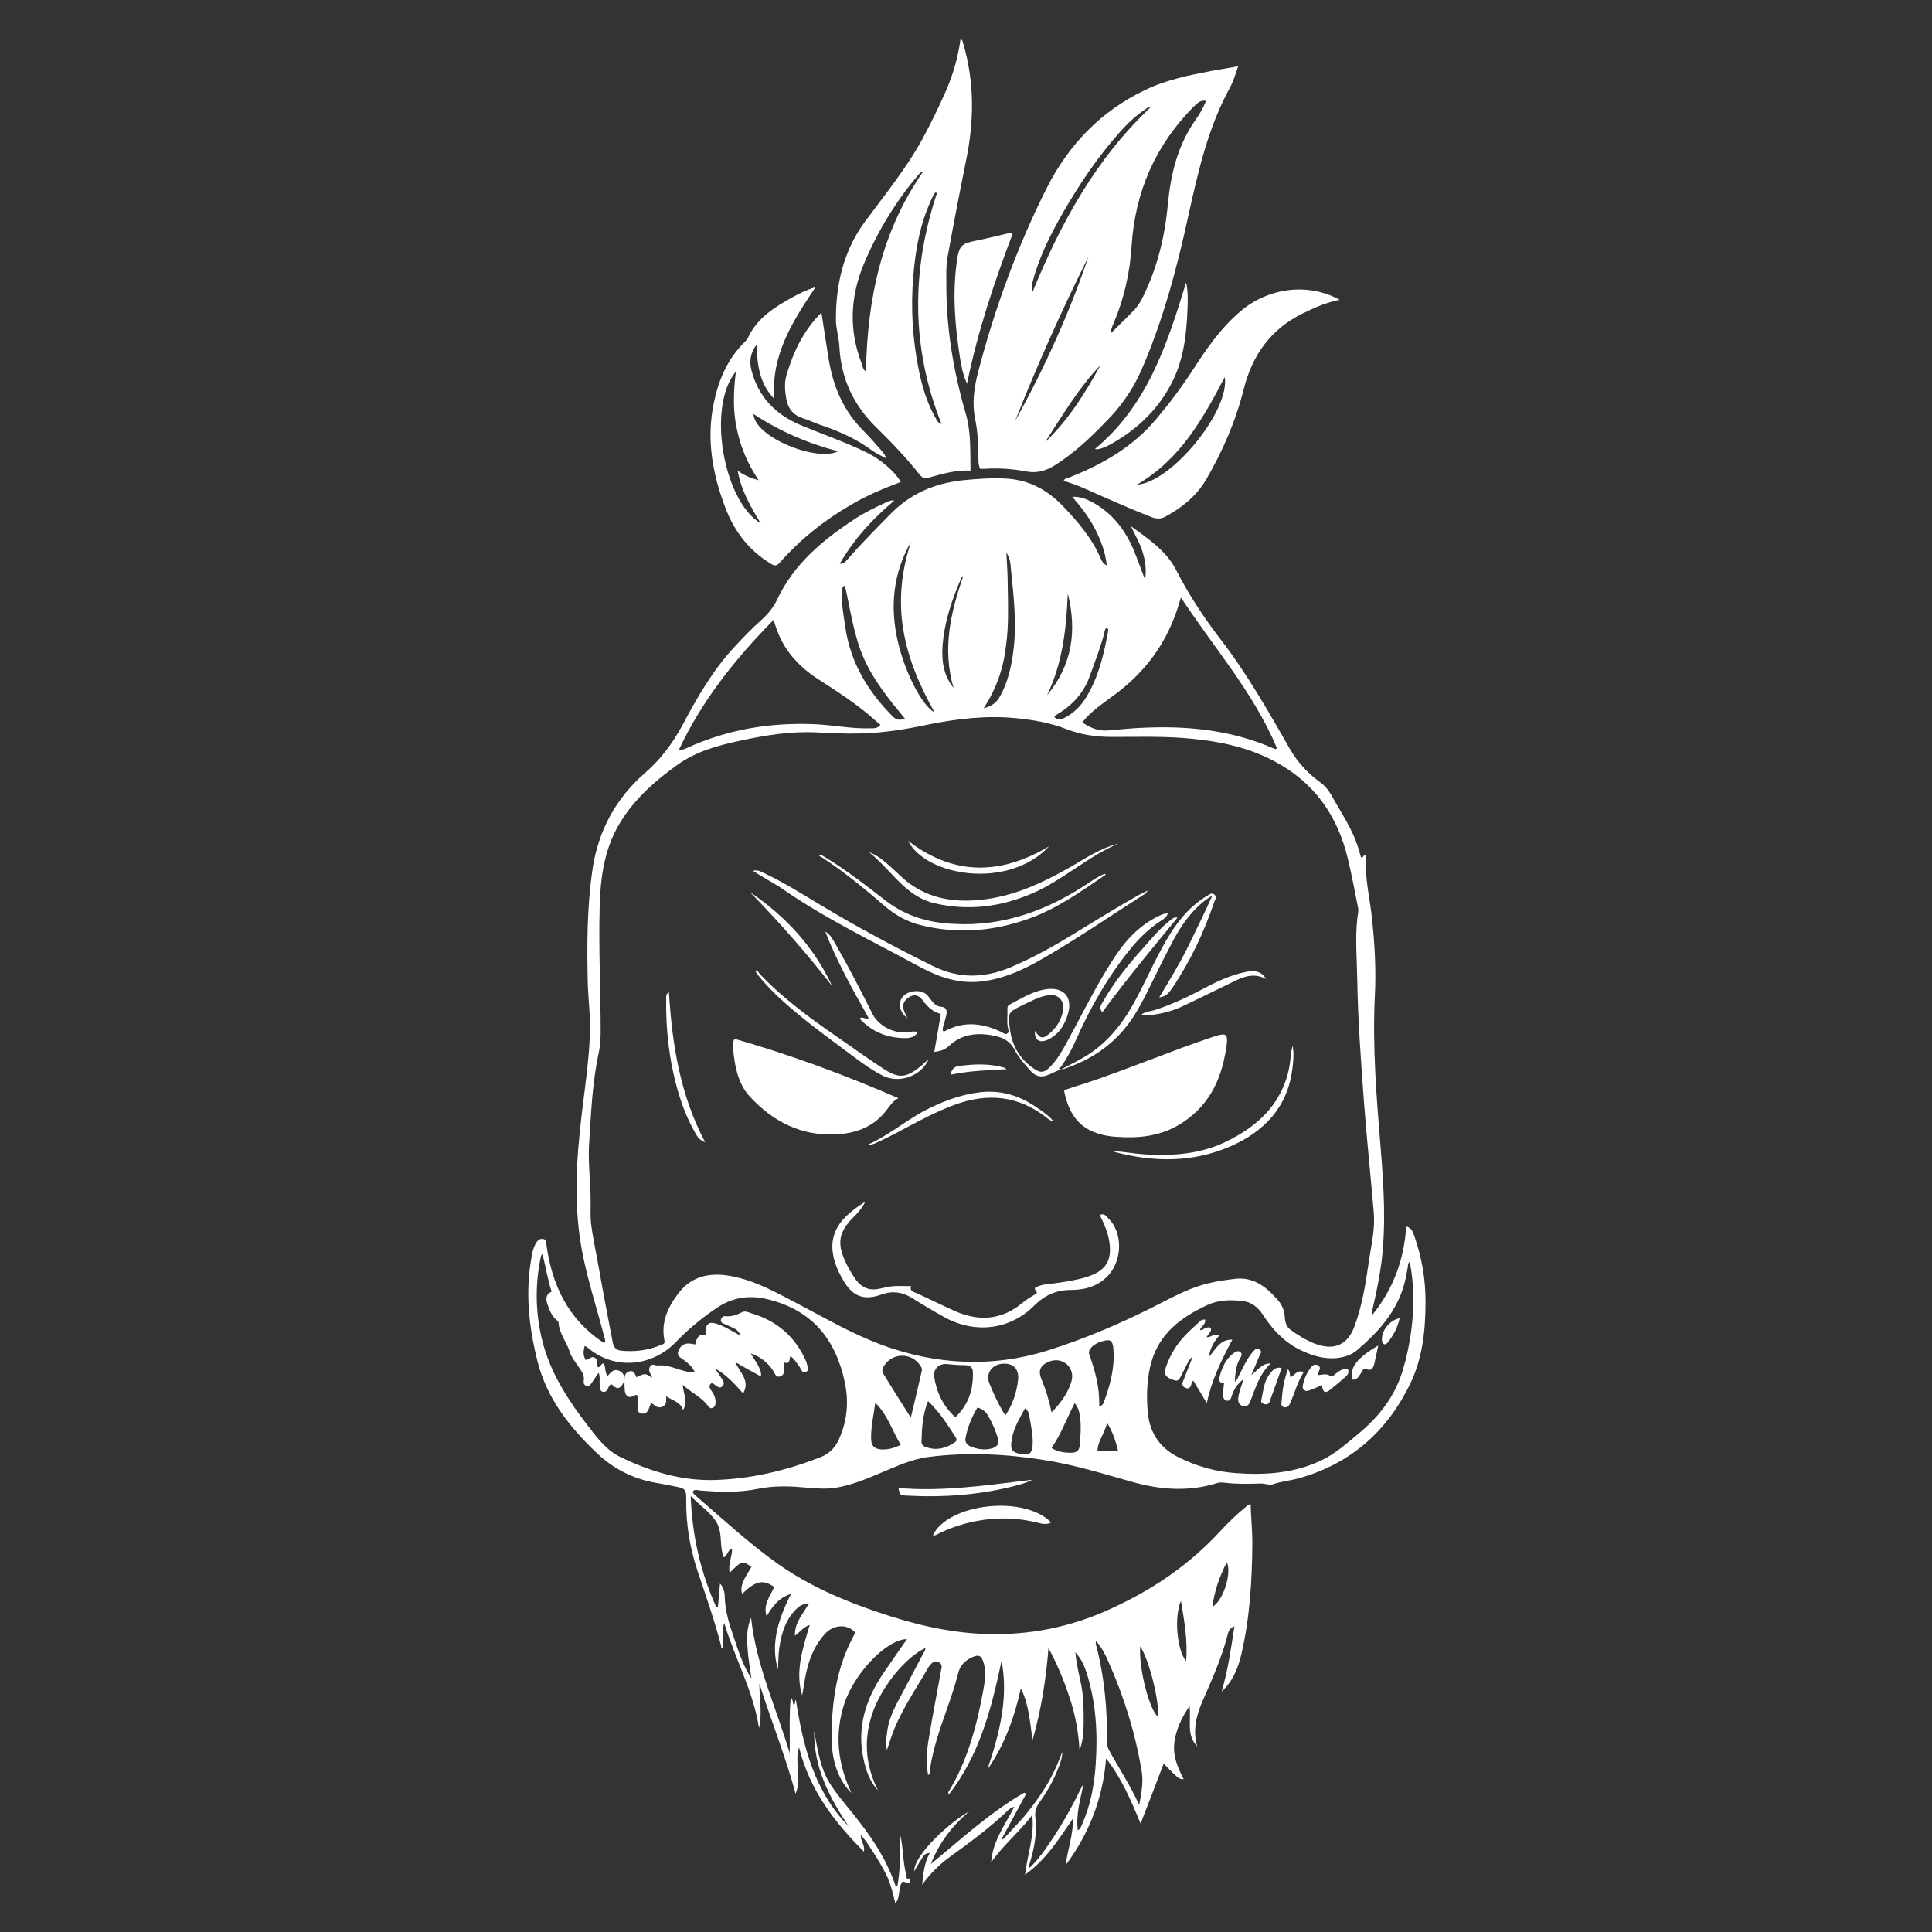 <?xml version="1.0" encoding="utf-8"?>
<!-- Generator: Adobe Illustrator 18.1.1, SVG Export Plug-In . SVG Version: 6.00 Build 0)  -->
<svg version="1.1" id="图层_1" xmlns="http://www.w3.org/2000/svg" xmlns:xlink="http://www.w3.org/1999/xlink" x="0px" y="0px"
	 viewBox="0 0 560 560" enable-background="new 0 0 560 560" xml:space="preserve">
	 <rect x="0" y="0" width="560" height="560" fill="#333333" stroke="none"/>
	 <style type="text/css">
	.st0{fill:#FFFFFF;}
</style>
<g>
	<g>
		<path class="st0" d="M229.3,462c-3.6,1.1-5.4,3.6-7.1,6.5c-1.1-3.5,1.1-5.9,2.2-8.5c-3.2-2.3-5.4-1.8-9.3,2c-0.5-1.6,0-2.9,0.6-4.2
			c0.6-1.2,1.4-2.4,2.1-3.6c-2.5-1.9-2.9-1.8-6.3,1.7c-0.5-2.5,0.7-4.6,0.7-6.9c-1.4,0.2-1.2,1.9-2.4,2.4c-1.4-3.3-0.2-7.1-2.2-10.3
			c-1.9-3-5-4.9-7.4-7.5c0.4,11.3,2.8,22,7.4,32.2c0.2,0,0.4,0,0.5-0.1c0.2-2.1,0.4-4.3,0.6-6.7c1.3,1.4,1.4,3.1,1.4,4.5
			c0.2,3.8,1.3,7.3,2.5,10.8c1.4,4.1,2.7,8.4,5.2,12.2c-0.4-2.8-0.9-5.7-1.1-8.5c-0.2-2.9-0.4-5.8,1-9.1c1.5,14,7.4,26.3,11.2,39.3
			c0.1-5.4-0.2-10.7,0.3-16.2c0.7,0.6,0.5,1.4,0.8,2.1c0.8-0.1,0.1-1,0.7-1.3c2.1,13.5,5.4,26.5,15.3,36.6
			c-5.6-8.4-10.2-17.2-10-27.7c1,5.6,1.8,11.3,5.1,16.1c2.4,3.6,5.4,6.8,8,10.3c4.3,5.5,8,11.4,10.3,18c0.1,0.3,0.1,0.7,0.7,0.7
			c0.9-4.9,0.8-9.8,0.9-14.8c0.8,3.7,0.7,7.5,1.6,11.1c0.2,0.6-0.2,1.9,1.3,1.3c0,2.3-1.2,1.2-2.2,0.9c-1.6,1.8-0.5,4.5-2.2,6.4
			c-0.6-2.6-1.2-5-2.1-7.2c-1-2.2-2.2-4.3-3.5-6.4c-1.4-2-2.5-4.2-4.4-6.2c-0.1,1.8,1.3,2.9,0.9,4.8c-8.7-8.7-15.7-17.9-18.8-30.2
			c-1.4,4.7,0.9,9.2-1,13.4c-2.9-10.8-7.1-21.2-10.5-31.9c0,4.3,0.9,8.6-0.1,12.9c-1.6-10.6-6.9-20-10.1-30.5
			c-0.8,2.8,0,5.1-0.3,7.5c-0.7-0.1-0.5-0.6-0.6-0.9c-1.9-7.4-4.5-14.7-6.9-21.9c-2.2-6.7-3.3-13.6-3.2-20.6c0-2.7-0.3-3.1-3-3.6
			c-1.9-0.4-3.9-0.8-5.8-1.1c-6.8-1.2-12.6-4.2-17.6-9.1c-7.6-7.3-13.9-15.4-16.6-25.7c-2.7-10.5-3.8-21.1-1.6-31.8
			c0.2-1.1,0.6-2.2,1.2-3.1c0.5-0.8,1.2-1.2,2.2-0.9c0.9,0.3,0.6,1,0.7,1.7c1.6,11.6,6.3,21.5,16.4,28.2c0.1,0.1,0.3,0.1,0.5,0.1
			c0.3-0.7-0.1-1.3-0.2-1.9c-2.1-8.1-4.7-16-6.3-24.2c-2.2-11.4-2-22.9-0.8-34.4c0.9-9.6,2.6-19.1,3-28.8c0.2-4.7-0.4-9.4-0.6-14
			c-0.3-11.5-0.3-22.9,1.4-34.3c1.7-11,6.8-20.3,15.2-27.6c4.5-3.9,7.9-8.5,10.7-13.6c4.3-8.1,8.8-16,15.1-22.8c2.6-2.8,5.2-5.5,8-8
			c1.9-1.7,3.4-3.6,4.5-5.9c4.8-10.2,13.1-17.1,22.2-23.1c3-2,6.3-3.6,9.6-5.1c0.6-0.2,1.1-0.6,2.1-0.4
			c-6.3,5.3-11.7,11.2-15.8,18.3c1.2,0.1,1.7-0.7,2.3-1.3c3.8-4.4,7.9-8.5,12-12.7c5.9-6.2,13-9.3,21.4-10.2c4-0.4,8.1-0.7,12.2-0.5
			c6.8,0.3,12.2,3.2,16.8,8c4.4,4.6,8.5,9.4,11,15.3c0.3,0.7,0.7,1.4,1.7,1.9c-0.4-3.9-1.7-7.3-3.4-10.6c-1.7-3.3-4-6.3-6.6-9.3
			c2.3-0.1,4,0.6,5.7,1.5c5.8,3.1,9.6,8,12.1,13.9c1.1,2.7,2.1,5.5,3.3,8.6c0.5-3.2,0-5.7-0.8-8.3c-0.8-2.5-2.2-4.8-3.3-7.2
			c4.9,3.6,10.1,7,13,12.5c3.7,7.3,8.2,14.1,13.2,20.6c7.6,9.9,13.7,20.7,19.9,31.5c2.2,3.8,5.1,7,8.7,9.6c1.4,1,2.4,2.2,3.2,3.6
			c2.8,5.1,6.2,9.9,7.9,15.5c0.3,0.9,0.5,1.8,0.8,2.7c0.7,0.3,0.6-0.8,1.4-0.6c0,1.1,0,2.2,0,3.4c0.1,5.1,1.3,10.1,1.8,15.1
			c0.8,7.5,1.2,15,0.8,22.5c-0.7,14.7,0.5,29.3,1.7,43.9c0.9,11.1,1.6,22.2,0.2,33.3c-0.6,4.4-1.5,8.8-2.5,13.1
			c-0.1,0.5-0.4,1.1-0.1,1.9c6.1-7.5,9.2-16.1,9.8-25.6c1.6,0.4,2,1.7,2.4,2.9c2.1,6.1,3.2,12.3,3.2,18.8c0,8.1-0.8,16.2-4.3,23.6
			c-6.7,14-17.4,23.5-32.5,27.7c-2.5,0.7-5.2,0.9-7.7,1.8c-0.6,0.2-2.1-0.3-3.2-0.3c-3.4,0.1-6.9,0.2-10.3-0.2
			c-0.8-0.1-1.7-0.2-2.5,0.1c-8.4,2.6-16.7,1.9-25-0.5c-8.5-2.4-16.9-5-25.6-6.3c-10.9-1.7-21.9-2.2-32.9-0.8
			c-5,0.6-9.5,2.8-14.1,4.7c-4.3,1.8-8.6,3.6-13.3,4.3c-3.1,0.4-6.2,0-9.3-0.2c-4.2-0.4-8.5-0.4-12.6,0.4c-5.7,1.2-11.4,1-17.2,0.5
			c-0.6-0.1-1.3-0.4-1.9,0.3c0,0.5,0.4,0.8,0.7,1.1c7.8,6.7,15.3,13.7,23.7,19.7c9,6.4,18.9,10.7,29.3,14.2
			c10,3.4,20.1,5.9,30.7,6.3c12.9,0.5,25.2-1.9,37-7.4c12-5.5,22.6-12.7,31.5-22.4c2.3-2.5,4.8-4.9,7.5-7.1c0.3-0.3,0.6-0.6,1.3-0.7
			c0.1,3.8,0.5,7.5,0.5,11.3c-0.1,10.7-0.7,21.3-3.1,31.8c-0.7,3.1-1.7,6-3.5,8.6c-0.6,0.8-1.2,1.6-2.3,2.6
			c1.9-6.4,2.7-12.5,3.7-18.9c-1.2,0.4-1.7,1.3-1.9,2.2c-1.7,6.8-4.6,13.2-7.4,19.6c-1.8,4.2-2.8,8.5-1.5,13
			c-3.2-3.3-1.7-7.5-2.2-11.7c-2.3,3.4-3.9,6.7-4.4,10.5c-0.5,3.9,0.9,7.3,2.7,10.7c-1.4,0-1.4,0-5.8-4.5
			c-2.2,5.8-4.4,11.4-6.7,17.4c-2.8-6.8-5.5-13.2-10-18.9c-0.9,11.6-5,21.9-11.7,30.9c0.5-4.3,2.2-8.7,2.1-13.5
			c-4,5.8-7.7,11.9-13.9,16.3c0.7-5.9,2.8-11.2,2.1-17.3c-3.8,5-8.5,8.8-11.9,13.7c0.4-6.1,4-10.8,6.7-16.1
			c-1.1,0.3-1.6,0.8-2.2,1.4c-5.1,4.8-10.6,8.9-16.3,13c-3.2,2.3-5.9,5-8.2,8.2c0.3-3.2,0.6-6.3,2.2-9.2c-1.6,0-2,1.2-2.6,2.1
			c-0.7,1-1.2,2-1.9,3.2c-0.2-4.8,10.9-14.7,15.9-17.3c-4.9,4.1-8.7,9.1-11.1,15.2c8.8-7.2,17.2-15,27.1-20.7
			c0.2,0.1,0.3,0.3,0.5,0.4c-2.3,4.3-4.7,8.6-7,12.9c0.1,0.1,0.2,0.2,0.3,0.3c1.7-1.8,3.4-3.7,5.1-5.5c1.8-2,3.4-4.1,4.9-6.2
			c1.5-2.1,2.9-4.3,4.1-6.6c1.2-2.3,2.2-4.7,3.1-7.1c0,1.9-0.7,3.6-1.4,5.3c-1.3,3.3-3.1,6.4-5.2,9.3c-1,1.4-1.4,2.7-1.2,4.4
			c0.6,4.7-0.4,9.3-1.8,13.8c-0.1,0.3-0.1,0.5,0,0.9c1.8-1.6,3.3-3.6,4.7-5.5c1.4-2,2.8-4.1,4.1-6.2c1.3-2.1,2.5-4.2,3.6-6.3
			c1.2-2.2,2.2-4.4,3.4-6.6c-0.9,4.5-2.3,8.9-1.7,13.6c0.8-0.3,0.9-1,1.2-1.6c2.5-5.6,3.6-11.5,4-17.6c0.6-8.9,0.1-17.7-2.6-26.3
			c-0.7-2.1-1.5-4.1-3.3-6.1c0.3,3.5,1.1,6.5,1.7,9.5c0.6,3.2,0.7,6.4,0.7,9.6c0,3.1,0,6.3-1.2,9.3c-0.3-5.2-1.2-10.3-2.9-15.3
			c-1.6-4.9-3.6-9.7-6.1-14.3c-0.7,9-2.1,17.9-4.6,26.6c-0.8-5-1-10.1-3.4-14.9c-1.9,8.4-4.7,16.4-9.7,23.5
			c3.4-10.2,6.2-20.6,4.1-31.5c-2.9,13.7-6.3,27.2-15.3,38.8c-0.1-0.4-0.2-0.6-0.2-0.6c5.5-8.9,8.2-18.9,10.1-29.1
			c0.5-2.7,1-5.4,0.3-8.2c-0.7-2.5-1.4-2.9-3.7-1.8c-2,1-3.3,2.4-3.8,4.6c-1.8,7.2-4.9,14.1-6.8,21.3c-0.6,2.4-1.2,4.8-1.4,7.3
			c0,0.3-0.1,0.6-0.5,0.8c-0.6-3.6-0.4-7.1,0.2-10.5c1.1-6.7,2.4-13.3,3.6-20c0.2-0.9,0.3-1.7-0.7-2.2c-1-0.5-1.7-0.1-2.4,0.7
			c-0.2,0.3-0.5,0.5-0.6,0.8c-3.9,6.8-8.4,13.1-10.9,20.6c-0.4,1.1-0.7,2.2-1.1,3.3c-0.6-1.9-0.1-3.7,0.1-5.6
			c0.6-4.3,2.8-7.9,4.8-11.7c1.9-3.6,3.8-7.2,5.7-10.8c0.2-0.4,0.6-0.8,0.5-1.4c-5.4,2.5-12.1,10.4-15,18c-3,8-2.5,15.7,1.3,23.3
			c-2.4-2.6-3.5-5.8-4.2-9.1c-2-9.1,0.6-17.2,5.6-24.7c2.3-3.4,4.6-6.6,7-10.1c-5.9,0.1-15.1,9.7-18.1,18.5c-3,9-2,17.7,2,26.1
			c-2.4-2.3-3.8-5.1-4.7-8.1c-1.1-3.8-1.2-7.7-1-11.6c0.3-8,1.6-15.8,5-23.2c0.6-1.2,1.2-2.4,1.8-3.6c-2.2-2.5-6.2-2.4-8.7,0.3
			c-2.6,2.8-4.2,6.2-5.2,10c-0.7,2.6-1,5.3-1.5,7.9c-2.1-7,0.2-13.6,2.2-20.4c-1.9,0.6-2.8,2.1-4.3,3.1c-0.1-3.9,2.4-6.3,4.1-9.4
			c-1.7,0.1-2.8,0.8-3.8,1.8c-3,3-4.2,6.9-4.8,11c-0.3,2.1-0.3,4.3-0.4,6.4C223.3,476.7,225.5,469.4,229.3,462z M171.2,348.4
			c0,2-0.1,4.1,0.1,6.1c0.6,4.8,1.7,9.5,2.5,14.3c1.2,6.8,2.5,13.5,3.8,20.3c0.3,1.4,0.9,2.2,2.4,2.4c4.1,0.4,8-0.1,11.7-1.7
			c0.5-0.2,1.1-0.3,0.9-1.2c-1.1-5.3,1-9.8,4.1-13.8c4.3-5.6,10.4-6.1,16.7-4.6c6.6,1.5,12.4,4.9,18.4,8c7.8,4.1,15.4,8.5,23.7,11.6
			c15.8,5.8,31.9,6.7,48,1.7c11.2-3.5,22.1-8.2,32.6-13.6c3.9-2,7.7-4,11.9-5.3c3.2-1,6.5-1.5,9.8-1.9c5.3-0.7,9,2.1,12.3,5.8
			c1.4,1.5,2.2,3.2,2.3,5.3c0.1,1.4,0.4,2.7,1.6,3.6c2.2,1.6,4.6,3.1,7.2,4.1c5.6,2.1,9.5,0.3,11.5-5.3c2.2-6.1,3.2-12.4,4.1-18.8
			c0.7-4.6,1.8-9.2,1.4-13.9c-0.9-10.5-2-21-2.8-31.5c-0.9-12.1-1.8-24.2-2-36.3c-0.1-5.8-0.6-11.5,0-17.3c0.1-1.2,0.5-2.3,0.2-3.5
			c-0.9-4.6-1.8-9.3-2.9-13.9c-3-12.7-9.9-22.4-21.6-28.5c-8.2-4.3-17.1-5.9-26.2-6.6c-6.8-0.5-13.7-0.3-20.5-0.3
			c-4.6,0-9.1-0.6-13.4-2.3c-4.6-1.8-9.3-2.6-14.2-3.1c-8.7-0.9-17.2,0.1-25.7,1.8c-6.6,1.4-13.3,2.5-20.1,2.6
			c-4.1,0.1-8.1-0.1-12.2-0.3c-7.6-0.4-14.9,0.8-22.3,2.4c-6.5,1.4-12.8,3.1-18.3,7.1c-6,4.3-11.5,9.1-15.6,15.3
			c-5.4,8-6.6,17-6.8,26.3c-0.3,11.8,0.3,23.6,0.3,35.4c0,2-0.1,4.1-0.5,6.1c-2,9.1-2.3,18.3-2.9,27.6
			C170.5,337.7,171.2,343.1,171.2,348.4z M169.5,390.1c-0.5,1.6-0.5,2.9,0.3,4.1c1-0.1,1.6-1.3,2.7-0.6c1,0.7,0.3,1.9,0.8,2.7
			c0.9,0,0.9-1.2,1.7-1.1c0.6,1.1,0.3,2.6,1.1,3.7c1.5-2,2.5-2.2,4-1.2c1.1,0.8,1.1,2.5,0.2,3.8c-1.2,1.7-2.2,0.4-3.1-0.3
			c-0.6,0.3-0.7,0.7-0.9,1.1c-0.3,0.7-0.7,1.3-1.6,1.1c-0.9-0.2-0.6-1.1-0.8-1.7c-0.3-1.2,0.2-2.4-0.4-3.8c-0.8,1.2-1.4,2.1-2.1,3.1
			c-0.3,0.5-0.8,0.9-1.4,0.7c-0.7-0.2-0.9-0.8-0.8-1.5c0.2-1.3-0.3-2.3-1-3.3c-1-1.6-2.4-3.1-3-4.9c-0.9-3-3.1-5.4-3.3-8.6
			c0-0.3-0.3-0.6-0.6-0.8c-1.4-1.2-2-2.8-2.6-4.5c-0.5-1.5-0.6-2.9,1.2-3.7c-1.2-3.6-1.7-7.3-2.7-10.9c-0.2,0.2-0.3,0.4-0.4,0.6
			c-1.9,8.9-1.6,17.8,0.9,26.4c2.5,8.5,7.4,15.9,12.8,22.9c2.7,3.5,5.4,7.1,9.5,9c8.3,4,17,6.7,26.3,6.6c11-0.2,21.5-2.7,31.7-6.7
			c2.7-1.1,4.5-3.2,5.5-5.9c2.1-5,2.5-10.2,1.4-15.6c-2.6-12.4-9.3-20.9-22-24.1c-5.4-1.4-10.3-0.8-15,2.3
			c-4.3,2.9-8.2,6.1-11.8,9.8c-6.7,7.1-17.6,8.7-25.8,1.8C170.3,390.6,170,390.4,169.5,390.1z M408.6,365.8
			c-0.5,0.3-0.5,0.8-0.5,1.2c-0.3,1.8-0.6,3.6-1.1,5.3c-2.2,8-7.6,13.9-13.7,19.1c-1.5,1.3-3.4,1.9-5.4,2.2
			c-4.1,0.5-7.8-0.7-11.4-2.5c-4.5-2.3-7.8-5.9-10.5-10.1c-1.5-2.2-3.4-3.7-6-3.9c-3.4-0.4-6.9-0.3-10.1,1.2
			c-7.5,3.5-13.8,8.1-16.2,16.6c-1.2,4.4-1.4,8.9-1.1,13.4c0.3,6.3,3.1,11.1,8.8,14c5.4,2.7,11,4.3,17,4.7c8.5,0.6,16.8,0,24.6-3.7
			c4-1.9,7.2-4.8,10.6-7.6c6.1-5,10.7-10.9,13-18.5c2-6.7,3-13.5,3.1-20.5C409.6,373.1,409.4,369.5,408.6,365.8z M313.7,209.4
			c2.4,1.6,4.7,2.6,7.6,2.3c3.7-0.3,7.4-0.7,11.1-0.8c12.7-0.5,25.1,0.9,36.9,6.1c0.2,0.1,0.5,0.3,0.8-0.2
			c-6.7-16-18.2-29-27.8-43.6c-0.7,2.2-1.2,4-1.9,5.7c-3.7,9.8-10.1,17.4-18.6,23.4C319,204.4,316,206.4,313.7,209.4z M196.8,217.3
			c1.2,0,1.2,0,2.1-0.4c11.7-5.4,24-7.5,36.9-7c5.5,0.2,11,1.4,16.5,1.2c1,0,2,0.1,2.9-1c-0.5-0.4-1-0.8-1.4-1.2
			c-5.2-4.7-11-8.4-16.9-12.2c-5.3-3.5-9.5-8-11.7-14.1c-0.3-0.9-0.6-1.8-1-2.9C213.1,191,203.5,203,196.8,217.3z M317.7,475.7
			c-0.1,0.4-0.1,0.5-0.1,0.7c2.5,9.4,3.4,19.1,3.3,28.8c0,0.7,0.2,1.4,0.5,2c2.9,5.3,6.3,10.4,8.8,16c0.6-3.3,1.3-6.6,0.7-9.9
			c-1.8-10.9-5.1-21.5-9.6-31.6C320.4,479.6,319.4,477.6,317.7,475.7z M276.9,410.8c3.8-3.6,5.2-7.9,5.1-12.9c0-1.5-0.7-2.1-2.2-2.2
			c-1.7,0-3.4-0.1-5.1-0.3c-2.5-0.3-4.3,1.4-3.9,3.8C271.5,403.7,273.4,407.6,276.9,410.8z M264,410.9c1.2-4.9,2.2-9.2,3.2-13.6
			c0.1-0.6-0.1-1-0.4-1.4c-2.5-3.9-8-3.9-10.5-0.1c-0.5,0.8-0.8,1.7-0.2,2.5C258.6,402.4,261.2,406.5,264,410.9z M262.3,208.3
			c-4.7-5.7-9.2-11.2-12.1-17.9c-2.8-6.6-3.7-13.7-5.3-20.7c-1,0.5-0.8,1.3-0.9,1.9c-0.1,3.4,0.5,6.7,1,10.1
			c1.5,10.4,6.6,18.8,13.9,26.1C259.8,208.6,260.8,208.9,262.3,208.3z M264.1,157c-5.3,9.2-6.2,19-3.8,29.2
			c2.1,9,7.1,18.5,10.6,20.3c-4.3-7.7-7.7-15.5-9.1-24.1C260.4,173.8,261.3,165.3,264.1,157z M304.8,409.4c2.5-2.6,4.4-5.1,5.5-8.2
			c0.5-1.3,0.7-2.7,0.1-4.1c-1-2.4-3.8-3.5-6.4-2.4c-2.6,1.1-3.2,2.7-2,5.4C303.2,403,304.1,406,304.8,409.4z M285.1,205.3
			c2.3-0.6,3.7-1.6,4.6-3.2c2.5-4.3,3.5-9.1,4.1-14c0.9-7.8,0-15.5-0.8-23.3c-0.1-1.4-0.2-3-1.3-4.6c0.2,3.5,0.4,6.7,0.4,9.8
			c0.1,5.7,0.3,11.4-0.5,17.1C290.9,193.5,288.9,199.5,285.1,205.3z M269,406.1c-1.6,4-1.8,7.9-1.9,11.8c0,1,0.7,1.4,1.5,1.6
			c2.9,1,5.6,0.3,8.1-1.4c0.5-0.3,0.7-0.7,0.4-1.3C274.8,413.1,272.4,409.4,269,406.1z M291.4,410.3c2.2-3.3,3.3-6.8,3.7-10.4
			c0.3-3.2-1.5-4.9-4.7-4.6c-2.9,0.3-4.7,2.8-3.7,5.5C288,404,289.4,407.1,291.4,410.3z M318.6,407.6c0.5-0.2,0.7-0.2,0.8-0.3
			c0.2-0.2,0.4-0.4,0.5-0.7c1.9-5.1,3.3-10.3,2.8-15.8c-0.2-2.1-0.8-2.6-2.5-2.2c-2.7,0.5-5,2.4-4.5,3.9
			C317.4,397.3,318.8,402.2,318.6,407.6z M283.3,408c-1.6,2.7-2.8,5.6-3.4,8.6c-0.3,1.2,0.2,2.1,1.3,2.6c2.1,0.9,4.2,1.2,6.4,0.6
			c1.6-0.5,2.2-1.6,1.6-3.1c-0.7-2.1-1.5-4.1-2.6-6C285.9,409.4,285,408.4,283.3,408z M304.8,419.7c1.8,1.2,3.6,1.3,5.4,1.4
			c2,0,2.7-0.6,2.8-2.6c0.2-2.5,0.4-5,0.1-7.4c-0.2-1.5-0.4-3-1.6-4.4C309.2,411.1,307.6,415.6,304.8,419.7z M253.7,406.6
			c-0.5,3.8-1.3,7.1-1.2,10.5c0,1.9,0.9,2.8,2.7,3c2.1,0.2,4-0.4,5.9-1.3C258.6,414.8,257.4,410.2,253.7,406.6z M297.1,408.2
			c-1.5,2.9-3.3,5.6-3.8,8.9c-0.6,3.1,0,4,3,4.4c2.1,0.3,2.8-0.3,3-2.5c0.2-3-0.5-5.9-1-8.8C298.2,409.4,297.9,408.8,297.1,408.2z
			 M320.7,182c-0.5,0.4-0.5,0.9-0.6,1.4c-1.1,4.3-2.7,8.3-4.2,12.5c-1.6,4.5-4.5,7.9-8.4,10.5c-0.6,0.4-1.4,0.7-1.9,1.4
			c0.9,1.1,1.9,0.8,2.9,0.3c2.7-1.4,4.8-3.4,6.4-6.1c3.6-5.9,5.1-12.5,6.3-19.1C321.3,182.5,321.2,182.2,320.7,182z M309.5,172
			c-0.4,10.1-1.5,20.2-6,29.5C310.8,192.8,312.2,182.8,309.5,172z M276.4,199.4c-3.3-11.2-0.9-21.8,2.8-32.4
			c-0.3,0.1-0.4,0.2-0.5,0.4c-2.8,6.4-5,12.9-5.5,19.9C272.9,191.6,273.5,195.8,276.4,199.4z M330.5,477.2
			c-0.5,6.5,2.8,18.9,5.2,20.4C336,492.9,333.1,481.1,330.5,477.2z M342.3,464c-2,4.6-1.2,14.2,1.5,17.5
			C344.3,475.6,343.3,470,342.3,464z M320.9,412.4c-0.7,3.1-2.7,5.2-2.8,8.2c2,0,4,0,6,0C323.4,417.8,322.6,415.2,320.9,412.4z
			 M351.4,465.8c3.2-1.9,5.7-9.8,4.2-13C353.5,456.9,352,461.1,351.4,465.8z"/>
		<path class="st0" d="M358.9,19.2c-0.8,2.3-1.4,4.4-2.4,6.2c-6.3,11.5-9.2,24.2-12,36.9c-3.3,15.2-7.3,30.3-13.5,44.6
			c-2.2,5.1-5.2,9.7-8.9,13.7c-5,5.3-10.2,10.4-16.4,14.3c-2.4,1.5-5,2.3-7.9,1.8c-4.2-0.8-8.4-1.1-12.6-0.8c-0.4,0-0.8,0-1.1,0
			c-0.5-1.1-0.5-2.1-0.5-3.1c0-3.9-0.2-7.8-1-11.6c-0.9-4.6-0.2-9.2,1-13.7c4.8-18.3,11.3-36.1,19.8-53
			c6.3-12.5,15.7-22.3,28.5-28.4c6.2-3,12.8-4.3,19.5-5.6C353.8,20.1,356.2,19.7,358.9,19.2z M322.1,96.5c2.4-2.4,4.6-4.5,6.7-6.7
			c1-1.1,1.8-2.3,2.4-3.6c4.2-8.4,6.4-17.4,7.3-26.8c0.8-8.8,2.8-17.2,8-24.6c1.2-1.7,2.3-3.6,3.1-5.6c-1.6-0.1-2.1,0.2-3.8,1.9
			c-11,11.2-16.8,24.6-17.8,40.2c-0.5,7.8-2.2,15.4-5.3,22.6C322.4,94.6,322,95.3,322.1,96.5z M333.4,31.2c-0.7-0.2-1,0.2-1.3,0.4
			c-2.9,1.9-5.4,4.3-7.7,6.9c-6.2,7-11.4,14.7-16.1,22.8c-3.6,6.3-6.9,12.7-8.8,19.7c-0.6,2.1-0.5,2.1-0.2,3.6
			C307.5,64.6,317.6,46.1,333.4,31.2z M294.2,122.1c8.5-15.3,15.7-31.2,21.3-47.7C307.7,90,300.6,105.9,294.2,122.1z M302.9,128.2
			c6.8-6.5,11.7-14.3,16.1-22.4C312.6,112.5,307.9,120.5,302.9,128.2z"/>
		<path class="st0" d="M281.3,136.4c-4.4-0.2-8.3,1-12.3,2.1c-1.1,0.3-1.8-0.1-2.5-1c-3.8-4.8-8-9.2-12.4-13.5c-6.7-6.5-10.3-14.2-10.8-23.5
			c-0.1-2.5-0.9-4.9-1-7.4c-0.1-10.4,2.1-20.2,8.3-28.7c5.8-7.9,12-15.4,16.7-24c2.5-4.6,4.8-9.3,6.9-14.1c2.1-4.8,3.5-9.8,4.2-14.9
			c0.6,0.1,0.6,0.6,0.7,0.9c3.4,11.4,3.3,22.7,0.9,34.3c-1.9,9.4-3.7,18.8-5.4,28.2c-0.4,2.3-0.3,4.7-0.3,7.1
			c-0.1,12.9,2,25.5,5.6,37.9C281.5,125.2,281.2,130.7,281.3,136.4z M267.6,49.7c-1,0.3-1.2,0.8-1.6,1.2
			c-6.5,7.7-11.7,16.3-15.6,25.6c-4,9.6-4.4,19.2-0.6,29c0.3,0.7,0.2,1.5,1.2,2.2C251.4,86.8,255.4,67.2,267.6,49.7z M271.6,55.9
			c-0.2,0-0.3-0.1-0.5-0.1c-0.2,0.2-0.3,0.4-0.5,0.7c-0.4,0.9-0.9,1.7-1.2,2.6c-2.5,5.7-3.7,11.8-4.4,18c-1,9-0.8,17.9,0.7,26.8
			c1,6,2.4,11.8,5.4,17.1c0.4,0.7,0.7,1.6,1.8,1.9C264.1,100.8,264.1,78.5,271.6,55.9z"/>
		<path class="st0" d="M224.4,115.6c-4.3-4.5-4.9-9.8-5.1-15.7c-1.9,2.5-2.1,4.9-1.5,7.4c2,7.7,6.9,12.8,14.2,15.9c6.5,2.7,13.2,5,19.5,8.1
			c3.8,1.9,8,5.5,9.6,8.4c-5,1.9-9.9,3.9-14.4,6.6c-7.8,4.5-14.7,10-20.7,16.8c-0.8,0.9-1.4,1-2.4,0.4c-6.4-3.8-10.7-9.4-13.3-16.2
			c-3.8-9.9-5.6-20-3.4-30.5c1.4-6.7,4-12.9,9.1-17.8c0.3-0.3,0.6-0.7,0.8-1.1c2.7-5.8,7.9-9,13.2-11.9c1.9-1.1,4-2,6.4-2.8
			C229.8,93.1,223.5,102.7,224.4,115.6z M220.5,151.7c-3-5-5.7-9.6-6.7-15.3c1.9,1.4,3.8,2.2,6.1,2.8c-3.3-4.9-5.3-9.8-6.4-15.2
			c-1.1-5.3-0.9-10.6-0.2-16.3C204.8,117.9,209.7,145.3,220.5,151.7z M218.4,120c0.3,6.8,18.6,14,24.5,10.8
			C234.1,128.5,226,125,218.4,120z"/>
		<path class="st0" d="M388.3,86.9c-4,0.8-7.3,2.3-10.6,3.9c-9.4,4.6-14.7,12.1-17.2,22c-2.3,9.2-6.1,18-10.9,26.2c-2.8,4.8-7.1,8.2-11.9,10.8
			c-1.3,0.7-2.6,0.6-3.9,0.1c-5.2-2-10.3-4.3-15.4-6.5c-3.3-1.5-6.5-3-10.1-4c0.3-0.8,1-0.8,1.6-1c9.7-3.8,18.5-8.9,25.3-17
			c3.8-4.5,7.3-9.2,10.5-14.1c4-6.2,8.2-12.3,13.9-17.1C367.7,83.3,379.3,81.9,388.3,86.9z M355,109.3
			c-6.4,12.2-12.9,23.9-25.5,31.2C339.6,139.9,356.6,118.9,355,109.3z"/>
		<path class="st0" d="M238.1,90.6c0.7,4.7,1.4,9.1,2.1,13.5c1.3,8.1,4.4,15.2,10.3,21c1.7,1.7,3.3,3.6,4.9,5.4c0.6,0.7,1.2,1.4,1.5,2.4
			c-1.3-0.7-2.6-1.3-3.8-2.1c-4.7-3.5-10-5.9-15.5-7.7c-1.7-0.6-3.3-1.4-5-1.9c-2.7-0.9-4.2-2.8-4.7-5.6c-0.4-2.4-0.6-4.7,0.1-7
			C230,101.9,232.9,95.8,238.1,90.6z"/>
		<path class="st0" d="M293.5,67.8c-5.3,14-10.1,28.2-13.2,43.4c-1.2-2.6-1.6-4.9-2-7.2c-1.5-9.5-2.3-19-0.9-28.6c0.6-4.1,1.3-4.8,5.3-5.6
			c3.1-0.6,6.2-1.4,9.2-2.1C292.5,67.7,292.9,67.5,293.5,67.8z"/>
		<path class="st0" d="M317.4,130.1c15.2-12.6,20.9-30.3,26.4-48.2c0.6,2.6,0.5,5.2,0.4,7.8c-0.3,7.7-1.2,15.2-5,22.1
			c-4.1,7.6-10.2,13.1-17.7,17.2c-0.8,0.5-1.8,0.8-2.7,1.1C318.4,130.1,318,130.4,317.4,130.1z"/>
		<path class="st0" d="M270.4,445c4.4-9.2,26.4-11.8,34.3-3.7c-1.5,0.8-2.9,0.3-4.2,0c-4.4-1.1-8.9-1.4-13.4-1c-5.1,0.5-10,1.8-14.6,4
			C271.8,444.6,271.2,445.2,270.4,445z"/>
		<path class="st0" d="M260.4,431.3c12.9,1.1,25.7-0.8,38.8-2.4c-1.6,0.9-3,1.2-4.3,1.6c-10.6,2.8-21.3,3.6-32.2,3
			C260.9,433.4,260.9,433.4,260.4,431.3z"/>
		<path class="st0" d="M308.4,316c2.3-0.8,4.6-1.5,6.8-2.2c12.2-4.1,24-9.1,36.2-13.2c4.2-1.4,4.7-1.1,4,3.3c-1.4,9.4-5.3,17.2-13.8,22.2
			c-5.6,3.3-11.8,3.9-18.2,3.4c-0.4,0-0.8-0.1-1.2-0.1C314.2,328.4,310,324.4,308.4,316z"/>
		<path class="st0" d="M260.4,318.3c-1.7,0.9-2.4,2.2-3.3,3.3c-3.7,5-8.9,6.9-14.8,7.2c-10.2,0.5-18.4-3.8-25.1-11.1c-1.8-2-2.9-4.4-3.6-7
			c-0.6-2.2-0.9-4.4-1.1-6.7c-0.1-0.9-0.2-1.8,0.4-2.9C229,305.7,244.7,311.5,260.4,318.3z"/>
		<path class="st0" d="M250.8,348.3c-0.9,1.9-2.2,3.3-3.6,4.7c-4,4.1-4.6,7.2-2.3,12.4c0.9,2,2,3.9,3.3,5.7c1.8,2.3,4,3.1,6.9,2.4
			c1.3-0.3,2.7-0.6,4-0.7c1.6-0.1,3.3,0,5,0c-0.5,1.3,0.5,1.6,1.5,2c3.6,1.6,7.1,3.4,10.7,5c7.1,3.3,13.9,3,20.1-2.2
			c1.3-1.1,2.8-1.9,4.1-2.7c0.1-0.8-0.7-0.9-0.5-1.6c1.6-1,3.6-1.1,5.5-1.3c3.1-0.4,6.3-0.9,9.3-1.8c5.9-1.8,7.8-5,6.6-11.1
			c-0.4-1.9-1.1-3.7-1.9-5.4c-0.2-0.5-0.5-1-0.7-1.5c1.1-0.6,1.7,0.1,2.2,0.7c4.8,4.4,4.4,13.3-0.7,17.7c-2.9,2.5-6.2,3.3-9.9,3.3
			c-4.3,0-7.7,1.6-10.7,4.6c-6.8,6.8-16.7,8.2-25.6,3.5c-3.3-1.8-6.6-3.8-9.8-5.8c-2.8-1.7-5.6-2.1-8.7-1c-5.3,1.9-8.5,0.6-11.3-4.3
			c-1.4-2.4-2.5-4.9-2.9-7.7c-0.5-3.3,0.3-6.2,2.2-8.8C245.6,351.8,248.2,350,250.8,348.3z"/>
		<path class="st0" d="M307.6,309.9c-1.3,0.6-2.6,1.1-3.9,1.7c-1.9,0.8-3.5,0.4-4.9-1.1c-1.7-1.9-3.5-3.9-4.7-6.2c-1.1-2.1-2.8-3.3-5.1-3.9
			c-5.1-1.2-10-1-14.1,2.9c-1.1,1-2.4,1.4-4.1,1.6c0.7-3.8,1.3-7.4,1.9-11c-2.3-0.6-3.9-2.1-5.2-3.9c-1.2-1.7-2.6-1.9-4.1-0.9
			c-1.6,1-2,2.5-1.2,4.3c0.2,0.5,0.5,1,0.8,1.7c-2.2-1.6-2.8-4.3-1.4-6.1c1.5-1.9,5.2-2.3,6.9-0.8c0.6,0.5,1,1.2,1.5,1.8
			c0.7,0.9,1.5,1.7,2.7,1.8c1.5,0.1,1.9,1,1.6,2.4c-0.2,0.8-0.4,1.5-0.6,2.3c-0.2,0.7-0.6,1.5-0.4,2.3c0.4,0.3,0.7,0,0.9-0.1
			c5.4-2.8,10.7-2.1,16,0.4c0.5,0.2,1.1,0.9,1.7,0.5c0.8-0.5,0.3-1.2,0.2-1.9c-0.3-1.8,0-3.6-0.1-5.4c0-0.5,0.2-0.9,0.6-1.1
			c3.5-1.8,6.8-4,10.9-4.5c4.8-0.6,7.4,2.3,6.1,7c-1,3.4-2.7,6.3-6.2,7.8c-2.3,0.9-3.7-0.3-3.4-2.7c1.6,2.4,2.3,2.5,4.6,0.4
			c1.8-1.6,3-3.7,3.5-6.1c0.6-3-1.4-5.2-4.4-4.6c-2.7,0.4-5,1.8-7.4,2.9c-4.1,2-4.2,2.1-3.6,6.7c0.6,5,2.9,9,7.2,11.8
			c1.7,1.1,2.6,1,4.1-0.3c1.8-1.7,3.1-3.7,4.3-5.8c4.3-7.7,8.1-15.6,12.7-23.1c2.2-3.6,4.5-7.1,7.6-10.1c2.2-2.1,4.7-3.9,7.5-5.2
			c0.7-0.3,1.4-0.7,2.4-0.6c-0.4,1.1-1.2,1.6-2,2.1c-3.4,2.2-6.3,5-8.8,8.1c-6.6,8.1-11.7,17.1-15.9,26.6c-1.2,2.7-2.6,5.2-4.3,7.7
			C307.3,309.2,306.3,309.8,307.6,309.9L307.6,309.9z"/>
		<path class="st0" d="M218.2,252.4c1.3-0.3,2.1,0.1,2.9,0.5c5.8,2.7,11.2,6.1,16.7,9.4c10.6,6.4,21.5,12.2,32.6,17.7c7.7,3.8,15.1,3.5,22.7,0.3
			c6.3-2.7,12.3-6,18.1-9.6c6.3-3.8,12.5-7.7,18.9-11.3c0.7-0.4,1.5-0.7,2.6-1.3c-0.4,0.5-0.4,0.7-0.5,0.8
			c-10.6,6.7-20.9,13.9-31.8,20c-5.1,2.8-10.4,5-16.2,5.6c-6.3,0.7-12.1-1.3-17.5-4.2c-13.6-7.4-27.7-14.1-40.4-23
			C223.6,255.6,221,254.2,218.2,252.4z"/>
		<path class="st0" d="M307.7,309.9c2.6-1.4,5.2-2.6,7.7-4.2c6.5-4.2,10.8-10.2,14.3-16.9c3.2-6.1,5.9-12.4,9.6-18.3c2.8-4.4,6.1-8.2,10.7-10.9
			c0.6-0.4,1.3-0.9,2-0.3c0.7,0.6,0.3,1.4,0,2c-3,8.9-7,17.4-12.3,25.2c-0.8,1.1-1.5,2.3-3.7,2.6c3-5,5.9-9.7,8.3-14.6
			c2.4-4.9,4.8-9.8,7.1-14.9c-2.8,1.6-5.1,3.9-7.1,6.4c-3.1,3.9-5.1,8.3-7.4,12.7c-2.5,4.9-4.7,9.9-7.5,14.6
			c-4.7,7.9-11.5,13.2-20.1,16.2C308.7,309.7,308.2,310,307.7,309.9C307.6,309.9,307.7,309.9,307.7,309.9z"/>
		<path class="st0" d="M237.4,248c0.8-0.3,1.3,0.2,1.8,0.5c6.3,3.8,12,8.3,17.7,12.7c5.8,4.4,12.4,6.3,19.6,6.6c14.6,0.8,27.5-4.1,39.4-12.1
			c1.4-0.9,2.8-1.9,4.3-2.4c0.3,0.1,0.3,0.2,0.2,0.3c-7.1,4.8-14,9.8-22.2,12.7c-10.4,3.7-20.9,4.5-31.6,1.8
			c-3.8-1-7.2-2.9-10.2-5.5c-5.8-5-11.7-9.9-18.2-14.1C237.9,248.5,237.7,248.2,237.4,248z"/>
		<path class="st0" d="M324.2,244.5c-9,3.8-16.2,10.7-25.1,14.5c-9.1,3.9-18.5,5.1-28.3,2.8c-3.4-0.8-6.2-2.6-8.8-4.9c-3.5-3.2-6.4-6.9-10.1-9.9
			c2.4,0.9,4.3,2.5,6.2,4.2c1.8,1.6,3.5,3.4,5.4,4.8c6,4.4,12.7,5.5,19.9,4.9c10-0.8,18.9-5,27.4-9.9c4.1-2.4,8.1-5,12.7-6.3
			C323.8,244.6,324,244.6,324.2,244.5z"/>
		<path class="st0" d="M322.4,333.6c3.2,0.2,6.3,0.8,9.4,1c8.4,0.5,16.6-0.1,24.2-4c7.4-3.7,13.5-8.8,16.5-16.9c0.9-2.4,1.4-4.9,1.6-7.4
			c0.1-1,0.2-2.1,0.6-3.1c0.4,2.2,0.2,4.4-0.1,6.6c-1.4,11.2-8.2,18.2-18,22.5c-10.9,4.7-22.2,4.6-33.5,1.6
			C322.9,333.8,322.6,333.7,322.4,333.6z"/>
		<path class="st0" d="M269.2,307c-2.3,5.1-8.8,7.2-13.5,4.7c-3.9-2-7.3-4.7-10.8-7.3c-7.5-5.6-15.1-11.1-21.7-17.8c-1.5-1.6-3-3.2-4.2-5
			c0.1-0.1,0.2-0.3,0.4-0.4c0.4,0.5,0.8,1.1,1.3,1.6c7.1,7.4,15.5,13.3,23.9,19.1c3.6,2.5,7.2,5.1,10.9,7.5c5,3.4,7.1,3.2,11.8-0.7
			C267.7,308.2,268.3,307.8,269.2,307z"/>
		<path class="st0" d="M251.5,331.8c5.7-2.5,10.4-6.5,15.8-9.5c5.2-2.8,10.8-5,16.7-5.7c5.8-0.7,11.1,0.8,15.9,4c1.8,1.2,3.7,2.4,5.4,4.3
			c-1.1-0.1-1.5-0.6-2-1c-8.2-6.4-17.2-7.2-26.8-3.6c-4.8,1.8-9.4,4.2-13.9,6.6c-2.7,1.5-5.5,2.9-8.3,4.2
			C253.5,331.5,252.6,331.9,251.5,331.8z"/>
		<path class="st0" d="M266,299.2c-0.9,1.5-2.3,1.7-3.6,1.7c-5,0-9.4-1.7-12.9-5.3c-0.1-0.1-0.1-0.3-0.2-0.5c0.8-0.5,1.5,0.5,2.5,0
			c-4.6-8.2-9.2-16.3-12.6-25.1c1.5,0.9,2.2,2.3,3,3.7c3.8,6.6,7.3,13.4,10.7,20.2c1.9,3.7,6.7,6,10.9,5.2
			C264.3,299,265,298.8,266,299.2z"/>
		<path class="st0" d="M204.4,331.1c-1.9-0.7-2.5-2-3.2-3.3c-3.4-6.1-5.3-12.8-6.6-19.6c-1.1-6.1-1.6-12.3-1.5-18.5c0-0.7-0.2-1.5,0.8-2.1
			C194.8,302.6,197.1,317.3,204.4,331.1z"/>
		<path class="st0" d="M263.2,243.7c13.5,10.4,27.1,9.8,40.9,1.6C292.2,258,268.4,254,263.2,243.7z"/>
		<path class="st0" d="M341.3,266c-7.5,9.1-14.9,18-21.8,27.4c-1-1.2-0.4-2.1,0.1-2.9c3.1-5.5,7.1-10.5,11.3-15.2c2.7-3,5.2-6.2,8.5-8.7
			C339.8,266.4,340.2,265.7,341.3,266z"/>
		<path class="st0" d="M330.9,294c1.2-0.8,2.5-0.9,3.7-1.2c5.3-1.7,10.2-4.1,15.1-6.7c3.8-2,7.7-3.7,12-4.5c2.4-0.4,4.2,0.2,5.3,2.2
			c-3.2-1.8-6.1-0.9-9,0.5c-5,2.4-10,4.9-15.1,7.3c-3.3,1.6-6.8,2.4-10.4,2.7C331.9,294.3,331.5,294.5,330.9,294z"/>
		<path class="st0" d="M241.2,285.8c-7.4-9.5-15.4-18.6-23.8-27.2C227.7,265.6,235.9,274.4,241.2,285.8z"/>
		<path class="st0" d="M291.8,309.9c-5.6,0.3-10.9,0.5-16.3,1.6c0.3-1.5,1.1-2.3,2.3-2.5c4.5-0.6,9-0.8,13.4,0.5
			C291.3,309.6,291.4,309.7,291.8,309.9z"/>
		<path class="st0" d="M215.4,403.9c-2.5-2.8-4.9-5.5-8.1-7.2c0.6,1,1.3,1.9,1.9,2.9c0.5,0.7,1,1.5,0.1,2.3c-0.8,0.7-1.4-0.1-2.1-0.5
			c-0.3-0.2-0.5-0.4-0.8-0.6c-1.1,0.7-0.8,1.5-0.2,2.3c0.8,1.1,1.3,2.2,1.2,3.6c0,0.6-0.3,1.1-0.8,1.4c-0.7,0.3-1.1-0.2-1.4-0.6
			c-1.9-2.6-4.8-3.8-7.3-6.1c0.1,2.5,1.6,4.7,0.1,7.3c-0.8-2.4-3.1-2.7-4.9-4c0,1.3,0.2,2.4-1,3c-1.4,0.7-2.2-0.3-3.2-1
			c-0.6,0.5-0.6,1.2-0.9,1.8c-0.4,0.9-1,1.4-2,1.2c-1-0.2-1.3-0.8-1.2-1.7c0-1.2,0-2.4,0-3.5c-0.4-0.3-0.6-0.1-0.9,0
			c-1.5,0.9-2.6,0.3-2.8-1.4c-0.1-1-0.1-2-0.1-3c0-1.1,0.1-2.2,1.4-2.6c1.4-0.4,1.6,0.8,2.1,1.7c2.5-1.2,2.5-1.2,4.4,0.1
			c0.2-0.3,0-0.6-0.2-0.8c-0.5-0.8-0.8-1.6-0.2-2.5c0.6-0.9,1.4-0.1,2.2-0.2c3.8-0.4,6.9,2.1,10.7,2c-0.6-1.6-1.9-2.6-3.2-3.6
			c-1-0.7-2.2-1.2-1.5-2.8c0.7-1.6,1.9-2.2,3.7-1.9c0.3,0.1,0.7,0.1,1.1,0.2c0.4-1.6,0.8-3.1,3-2.8c0-0.4,0-0.7,0-1
			c0.1-2.2,1.1-2.9,3.2-2.2c1.8,0.6,3.5,1.5,5.2,2.5c0.5,0.3,1,0.5,1.8,1c-0.6-1.4-1.3-1.9-2.2-2.3c-1-0.5-2-0.9-2.9-1.3
			c-0.5-0.2-0.8-0.7-0.6-1.2c0.1-0.5,0.5-0.9,1.1-0.9c1.8,0.2,3.3-0.3,4.9-1.1c0.8-0.5,1.8-0.1,2.6,0.2c7.6,2.2,13,6.9,16.1,14.1
			c0,0.1,0.1,0.2,0.1,0.3c0.1,0.9,1,2-0.1,2.6c-1.2,0.7-1.5-0.8-2-1.5c-0.8-1-1.4-2.2-2.6-3c-0.4,0.9,0,2.5-1.8,1.8
			c0,0.9,0,1.5,0,2.2c0,1-0.4,1.7-1.3,1.9c-0.9,0.2-1.3-0.5-1.6-1.2c-1.4-2.5-4.1-4.7-6.8-5.5c1,1.8,2.4,3.4,2.9,5.4
			c0.1,0.3,0.1,0.7,0.1,1.3c-2.5-1.4-4.8-2.6-7.5-4.2C214.5,397.9,217.5,400.2,215.4,403.9z"/>
		<path class="st0" d="M349.8,406.7c-1.4-2.4-2.7-4.4-3.9-6.5c-0.4,0.3-0.5,0.7-0.6,1.1c-0.2,0.8-0.7,1.4-1.6,1c-0.9-0.3-1.2-1-0.8-1.9
			c0.8-2,1.6-4.1,2.4-6.1c0.1-0.3,0.2-0.6,0.2-1c-1.3,1.4-1.9,3.2-2.8,4.8c-1.1,2.3-1.3,2.4-3.1,1.7c-1.9-0.7-2.3-1.7-1.6-3.7
			c1.2-3.4,3-6.4,5.5-9c1.3-1.4,2.8-2.7,4.3-4.1c0.4-0.4,0.8-0.6,1.5-0.5c0.3,1.4-1.2,1.9-1.5,3c0.8,0.2,1.2-0.5,1.7-0.6
			c0.5-0.1,1-0.4,1.4,0.1c0.3,0.4,0,0.9-0.2,1.2c-0.3,0.4-0.6,0.8-1,1.4c1.4,0.1,2.3-1.3,3.7-0.5c-1.4,1.7-2.6,3.5-3,6.2
			c2-2.2,3.2-5.1,6.8-5C354.1,394.1,351.2,400,349.8,406.7z"/>
		<path class="st0" d="M360.4,399.8c-1.7,1.3-2.8,2.9-3.4,4.9c-0.2,0.6-0.4,1.4-1.3,1.3c-0.9-0.1-1.2-0.9-1.2-1.7c0-1.1,0.2-2.2,0.3-3.5
			c-1.7,0.1-1.5-0.9-1.2-2.1c0.7-2.5,1.8-4.9,4-6.5c0.6-0.4,1.3-0.9,2-0.2c0.6,0.6,0.1,1.3-0.2,1.8c-1.2,2-1.3,4.3-1.5,6.7
			c0.7-0.4,0.9-1.1,1.1-1.6c1.3-2.4,2.3-4.9,4.1-7c0.5-0.6,1.1-1.3,2-0.7c0.9,0.6,0.1,1.3-0.1,1.9c-0.7,1.7-1.4,3.4-2.3,5.5
			c1.9-1.4,2.9-3.4,5.6-3.4c-3.3,3.2-4.4,7.2-5.9,11c-0.3,0.8-0.9,1.7-2,1.4c-1.2-0.3-1.6-1.2-1.5-2.3
			C359.1,403.4,359.9,401.7,360.4,399.8z"/>
		<path class="st0" d="M381.9,398.6c1.4-0.1,2.6-0.6,3.8,0.3c0.5,0.3,0.9-0.3,1.3-0.6c1.1-0.8,2.1-1.7,3.6-1.6c0.6,1,0.1,1.7-0.5,2.3
			c-1.5,1.3-3,2.6-4.5,3.8c-1.5,1.2-2.2,0.8-2.4-1.3c-1.2,0.5-2.3,1-3.4,1.4c-0.6,0.2-1.2,0.5-1.8,0c-0.6-0.4-0.4-1.1-0.3-1.7
			c0.4-1.7,1.1-3.3,2.2-4.7c0.5-0.7,1.1-1.2,2-0.8c1.1,0.5,0.6,1.3,0.3,2C382,398,382,398.2,381.9,398.6z"/>
		<path class="st0" d="M377.9,397.7c-1.8,2.8-2.6,6-3.9,8.9c-0.3,0.7-0.7,1.5-1.7,1.3c-1.1-0.2-0.9-1.1-0.8-1.9c0.2-3.1,0.7-6.1,1.8-9.1
			c0.7,0.7,0.5,1.5,0.7,2.3C375.2,398.8,375.9,396.9,377.9,397.7z"/>
		<path class="st0" d="M399.5,390c-0.4,2-0.8,3.7-1.2,5.5c-0.3,1.1-0.8,1.9-2.2,1.4c-1-0.4-1.2,0.5-1.6,1.1c-0.6,0.9-1.1,2-2.5,1.9
			C391.1,396.5,393.3,393.6,399.5,390z"/>
		<path class="st0" d="M371.5,396.5c-1.2,3.3-2.3,6.6-3.5,9.8c-0.2,0.6-0.8,0.9-1.5,0.7c-0.6-0.2-1.1-0.5-0.9-1.2c0.6-2.6,0.7-5.3,2.4-7.5
			C368.8,397.3,369.6,396.1,371.5,396.5z"/>
		<path class="st0" d="M405.7,382.1c-0.6,2.8-1.9,5.1-3.6,7.2c-0.6,0.7-1.4,0.3-1.5-0.6C400.2,385.9,402.8,382.6,405.7,382.1z"/>
	</g>
</g>
</svg>
